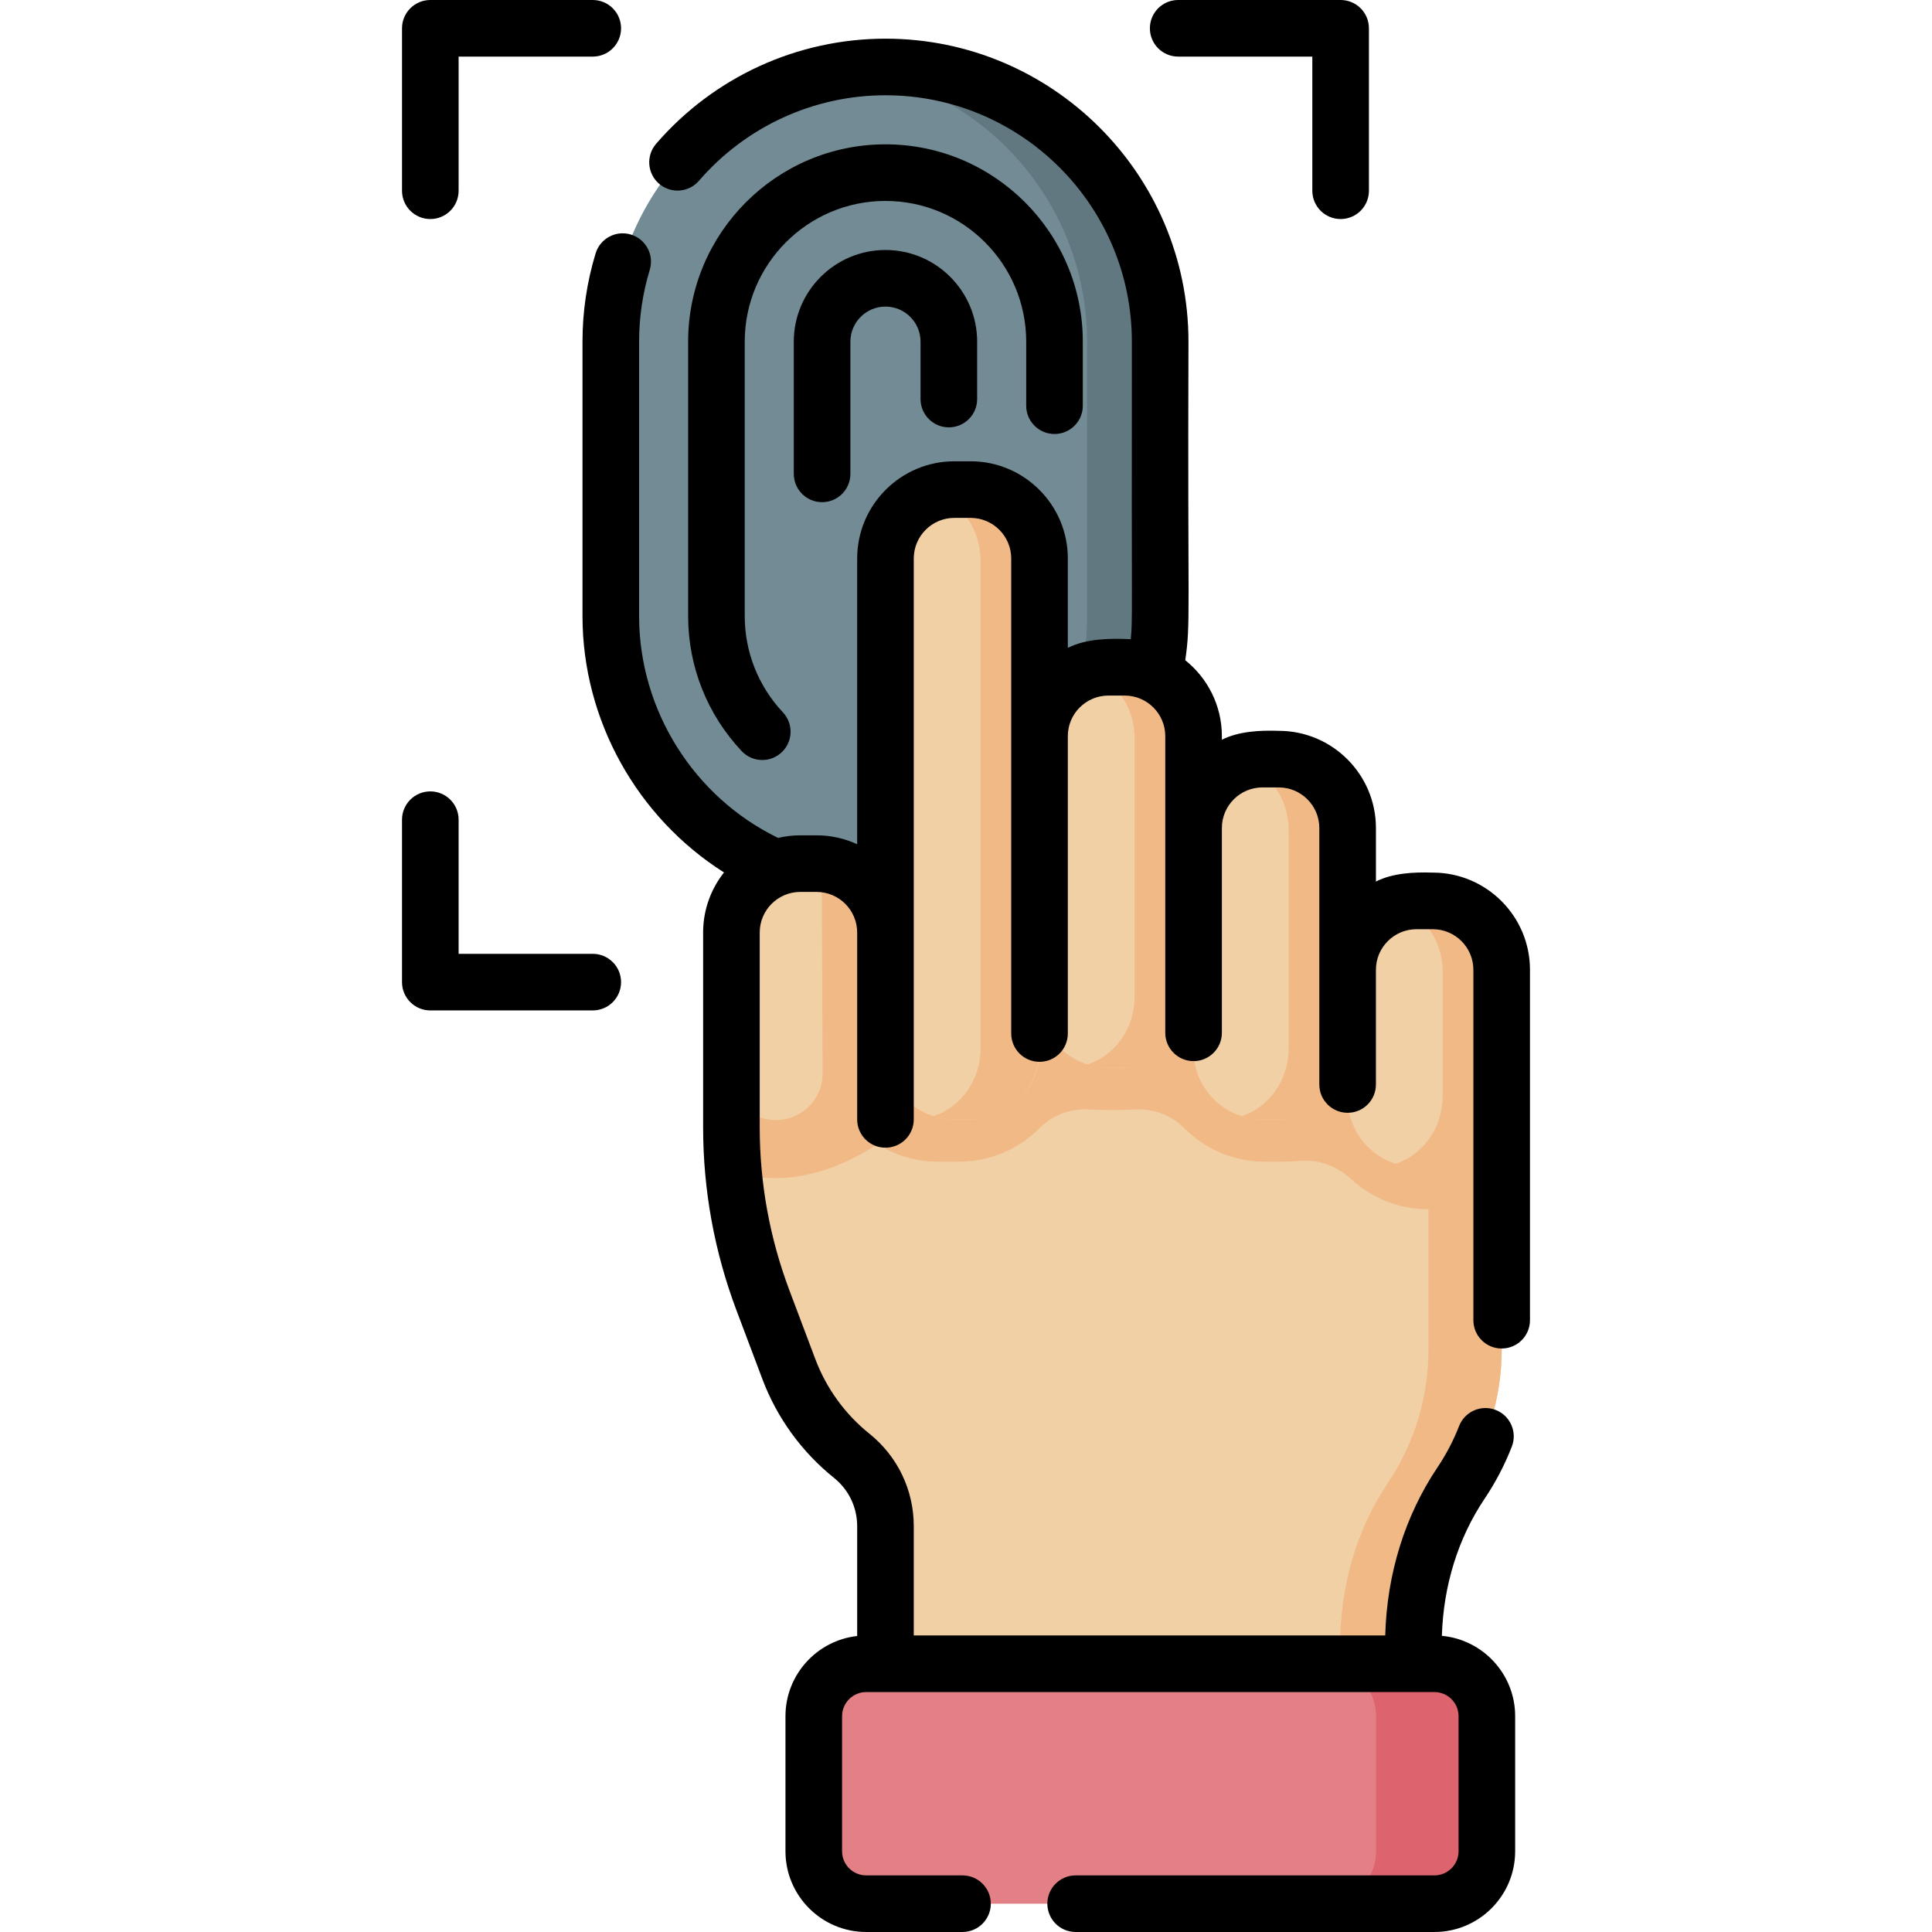 <svg id="Capa_1" enable-background="new 0 0 512 512" height="512" viewBox="0 0 512 512" width="512" xmlns="http://www.w3.org/2000/svg"><g><path d="m234.659 236.068c-40.204 0-72.795-32.591-72.795-72.795v-72.729c0-40.204 32.591-72.795 72.795-72.795 40.204 0 72.795 32.591 72.795 72.795v72.729c0 40.204-32.592 72.795-72.795 72.795z" fill="#738b95"/><path d="m234.659 17.749c-3.286 0-6.515.239-9.685.661 35.622 4.739 63.11 35.217 63.11 72.134v72.729c0 36.917-27.488 67.395-63.11 72.134 3.171.422 6.399.661 9.685.661 40.204 0 72.795-32.592 72.795-72.795v-72.729c0-40.204-32.592-72.795-72.795-72.795z" fill="#617881"/><path d="m234.659 296.655v-49.526c0-10.083-8.174-18.256-18.256-18.256h-4.313c-10.083 0-18.256 8.174-18.256 18.256 0-3.17 0 29.204 0 51.611 0 15.681 2.834 31.228 8.365 45.901l6.865 18.212c3.392 8.999 9.139 16.922 16.64 22.941 5.661 4.543 8.955 11.409 8.955 18.667v36.455h139.909v-5.016c0-15.22 4.156-30.272 12.643-42.906 6.932-10.319 10.751-22.575 10.751-35.284v-112.56z" fill="#f1d0a5"/><path d="m248.499 307.851h5.701c8.326 0 15.871-3.41 21.312-8.906 3.59-3.627 8.609-5.339 13.694-4.9 3.065.182 7.836.182 10.901 0 5.085-.439 10.103 1.273 13.694 4.9 5.441 5.496 12.986 8.906 21.312 8.906 2.243-.029 6.836.107 9.002-.18 5.137-.565 10.175 1.318 13.972 4.824 5.349 4.939 12.495 7.961 20.333 7.961h5.701c4.991 0 9.696-1.232 13.841-3.397v-71.909l-163.303-11.4v70.703c4.144 2.166 8.85 3.398 13.84 3.398z" fill="#f1b986"/><path d="m374.567 435.9c0-15.22 4.156-30.272 12.643-42.906 6.931-10.319 10.751-22.575 10.751-35.284v-112.56l-19.406 17.453v95.107c0 12.708-3.82 24.965-10.751 35.284-8.487 12.634-12.643 27.686-12.643 42.906v5.016h19.406z" fill="#f1b986"/><path d="m275.484 148.006v130.392c0 10.083-8.174 18.256-18.256 18.256h-4.313c-10.083 0-18.256-8.174-18.256-18.256v-130.392c0-10.083 8.174-18.256 18.256-18.256h4.313c10.083-.001 18.256 8.173 18.256 18.256z" fill="#f1d0a5"/><path d="m316.31 195.09v69.614c0 10.083-8.174 18.256-18.256 18.256h-4.313c-10.083 0-18.256-8.174-18.256-18.256v-69.614c0-10.083 8.174-18.256 18.256-18.256h4.313c10.082 0 18.256 8.173 18.256 18.256z" fill="#f1d0a5"/><g fill="#f1b986"><path d="m257.759 129.749c-3.06.037-7.644-.278-10.501.806 7.289 2.334 12.599 9.504 12.599 17.997v129.299c0 8.493-5.311 15.663-12.599 17.997 2.842 1.083 7.458.77 10.501.806 9.79 0 17.726-8.419 17.726-18.803v-129.298c-.001-10.385-7.937-18.804-17.726-18.804z"/><path d="m298.584 176.834c-3.06.037-7.644-.279-10.501.806 7.289 2.334 12.599 9.504 12.599 17.997v68.52c0 8.493-5.31 15.663-12.599 17.997 2.842 1.083 7.458.77 10.501.806 9.79 0 17.726-8.419 17.726-18.803v-68.52c0-10.385-7.936-18.803-17.726-18.803z"/><path d="m238.748 298.5-4.089-1.845v-49.526c0-9.626-7.455-17.494-16.904-18.188l.25 55.4c.071 8.982-9.133 15.036-17.365 11.443-2.257-.985-4.532-1.818-6.806-2.215v5.172c0 3.92.177 7.832.529 11.724 23.281 7.616 44.385-11.965 44.385-11.965z"/></g><g><path d="m397.961 257.007v33.995c0 10.083-8.174 18.256-18.256 18.256h-4.313c-10.083 0-18.256-8.174-18.256-18.256v-33.995c0-10.083 8.174-18.256 18.256-18.256h4.313c10.083 0 18.256 8.174 18.256 18.256z" fill="#f1d0a5"/><path d="m357.136 219.435v58.963c0 10.083-8.174 18.256-18.256 18.256h-4.313c-10.083 0-18.256-8.174-18.256-18.256v-58.963c0-10.083 8.174-18.256 18.256-18.256h4.313c10.082-.001 18.256 8.173 18.256 18.256z" fill="#f1d0a5"/><g fill="#f1b986"><path d="m380.236 238.751c-3.06.037-7.644-.278-10.501.806 7.289 2.334 12.599 9.504 12.599 17.997v32.902c0 8.493-5.31 15.663-12.599 17.997 2.842 1.083 7.458.77 10.501.806 9.79 0 17.726-8.418 17.726-18.803v-32.902c-.001-10.385-7.937-18.803-17.726-18.803z"/><path d="m339.41 201.178c-3.06.037-7.644-.278-10.501.806 7.289 2.334 12.599 9.504 12.599 17.997v57.87c0 8.493-5.31 15.663-12.599 17.997 2.842 1.083 7.458.77 10.501.806 9.79 0 17.726-8.419 17.726-18.803v-57.87c0-10.385-7.937-18.803-17.726-18.803z"/></g></g><path d="m380.137 504.5h-150.589c-7.673 0-13.893-6.22-13.893-13.893v-35.798c0-7.673 6.22-13.893 13.893-13.893h150.589c7.673 0 13.893 6.22 13.893 13.893v35.798c0 7.673-6.22 13.893-13.893 13.893z" fill="#e28086"/><path d="m380.137 440.916h-29.358c7.673 0 13.893 6.22 13.893 13.893v35.798c0 7.673-6.22 13.893-13.893 13.893h29.358c7.673 0 13.893-6.22 13.893-13.893v-35.798c0-7.673-6.22-13.893-13.893-13.893z" fill="#dd636e"/><g><path d="m114.039 58.049c4.143 0 7.5-3.357 7.5-7.5v-35.549h35.549c4.143 0 7.5-3.357 7.5-7.5s-3.357-7.5-7.5-7.5h-43.049c-4.143 0-7.5 3.357-7.5 7.5v43.049c0 4.142 3.357 7.5 7.5 7.5z"/><path d="m312.23 15h35.549v35.549c0 4.143 3.357 7.5 7.5 7.5s7.5-3.357 7.5-7.5v-43.049c0-4.143-3.357-7.5-7.5-7.5h-43.049c-4.143 0-7.5 3.357-7.5 7.5s3.357 7.5 7.5 7.5z"/><path d="m157.087 252.775h-35.549v-35.549c0-4.143-3.357-7.5-7.5-7.5s-7.5 3.357-7.5 7.5v43.049c0 4.143 3.357 7.5 7.5 7.5h43.049c4.143 0 7.5-3.357 7.5-7.5s-3.357-7.5-7.5-7.5z"/><path d="m279.454 115.015c4.143 0 7.5-3.357 7.5-7.5v-16.971c0-28.836-23.459-52.295-52.295-52.295s-52.296 23.459-52.296 52.295v72.729c0 13.332 5.036 26.036 14.181 35.773 1.476 1.572 3.47 2.366 5.469 2.366 1.84 0 3.685-.674 5.132-2.033 3.02-2.835 3.169-7.582.333-10.601-6.522-6.946-10.114-16.004-10.114-25.506v-72.728c0-20.564 16.73-37.295 37.296-37.295 20.564 0 37.295 16.73 37.295 37.295v16.971c-.001 4.142 3.356 7.5 7.499 7.5z"/><path d="m251.454 113.253c4.143 0 7.5-3.357 7.5-7.5v-15.209c0-13.396-10.898-24.295-24.295-24.295s-24.296 10.898-24.296 24.295v35.038c0 4.143 3.357 7.5 7.5 7.5s7.5-3.357 7.5-7.5v-35.038c0-5.125 4.17-9.295 9.296-9.295 5.125 0 9.295 4.17 9.295 9.295v15.209c0 4.143 3.357 7.5 7.5 7.5z"/><path d="m379.705 231.251c-5.024-.172-10.657.125-15.069 2.363v-14.179c0-14.202-11.554-25.757-25.756-25.757-5.024-.172-10.657.125-15.069 2.362v-.95c0-8.137-3.797-15.399-9.707-20.123 1.482-10.165.587-10.845.851-84.423 0-44.274-36.021-80.295-80.295-80.295-23.345 0-45.5 10.155-60.785 27.861-2.707 3.136-2.359 7.872.775 10.578 3.136 2.707 7.873 2.359 10.578-.775 12.435-14.403 30.451-22.664 49.432-22.664 36.004 0 65.295 29.291 65.295 65.295-.102 76.746.229 73.239-.291 78.845-5.52-.252-11.769-.173-16.679 2.307v-23.691c0-14.202-11.554-25.757-25.756-25.757h-4.312c-14.202 0-25.757 11.555-25.757 25.757v75.729c-3.276-1.512-6.918-2.363-10.757-2.363h-4.312c-2.025 0-3.993.242-5.884.686-22.385-10.857-36.841-33.915-36.841-58.784v-72.729c0-6.468.95-12.869 2.823-19.028 1.206-3.963-1.029-8.152-4.992-9.357-3.961-1.21-8.152 1.028-9.357 4.992-2.305 7.575-3.474 15.445-3.474 23.394v72.729c0 27.584 14.467 53.352 37.5 67.935-3.369 4.271-5.422 9.625-5.527 15.45-.003.084-.004.169-.004.255v51.827c0 16.639 2.977 32.973 8.848 48.547l6.865 18.212c3.864 10.25 10.422 19.291 18.963 26.145 3.908 3.136 6.149 7.808 6.149 12.817v29.097c-10.675 1.193-19.004 10.263-19.004 21.25v35.799c0 11.796 9.597 21.393 21.394 21.393h25.523c4.143 0 7.5-3.357 7.5-7.5s-3.357-7.5-7.5-7.5h-25.523c-3.525 0-6.394-2.868-6.394-6.393v-35.799c0-3.524 2.868-6.393 6.394-6.393h150.589c3.525 0 6.394 2.868 6.394 6.393v35.799c0 3.524-2.868 6.393-6.394 6.393h-95.079c-4.143 0-7.5 3.357-7.5 7.5s3.357 7.5 7.5 7.5h95.079c11.797 0 21.394-9.597 21.394-21.393v-35.799c0-11.131-8.547-20.294-19.423-21.293.414-13.367 4.307-25.887 11.328-36.341 2.9-4.317 5.326-8.964 7.212-13.811 1.501-3.86-.411-8.207-4.271-9.709-3.86-1.497-8.207.411-9.709 4.271-1.485 3.819-3.397 7.481-5.683 10.885-8.667 12.902-13.445 28.275-13.885 44.604h-124.943v-28.955c0-9.582-4.287-18.519-11.762-24.517-6.448-5.174-11.398-11.999-14.315-19.736l-6.865-18.212c-5.23-13.877-7.883-28.431-7.883-43.256v-51.611c0-5.932 4.825-10.757 10.756-10.757h4.312c5.932 0 10.757 4.825 10.757 10.757v49.525c0 4.143 3.357 7.5 7.5 7.5s7.5-3.357 7.5-7.5v-148.647c0-5.932 4.825-10.757 10.757-10.757h4.312c5.931 0 10.756 4.825 10.756 10.757v125.889c0 4.143 3.357 7.5 7.5 7.5s7.5-3.357 7.5-7.5v-78.805c0-5.931 4.825-10.756 10.757-10.756h4.312c5.932 0 10.757 4.825 10.757 10.756v78.62c0 4.143 3.357 7.5 7.5 7.5s7.5-3.357 7.5-7.5v-54.275c0-5.932 4.825-10.757 10.756-10.757h4.313c5.931 0 10.756 4.825 10.756 10.757v67.97c0 4.143 3.357 7.5 7.5 7.5s7.5-3.357 7.5-7.5v-30.397c0-5.931 4.825-10.756 10.757-10.756h4.312c5.932 0 10.757 4.825 10.757 10.756v92.863c0 4.143 3.357 7.5 7.5 7.5s7.5-3.357 7.5-7.5v-92.863c0-14.203-11.554-25.757-25.756-25.757z"/></g></g></svg>